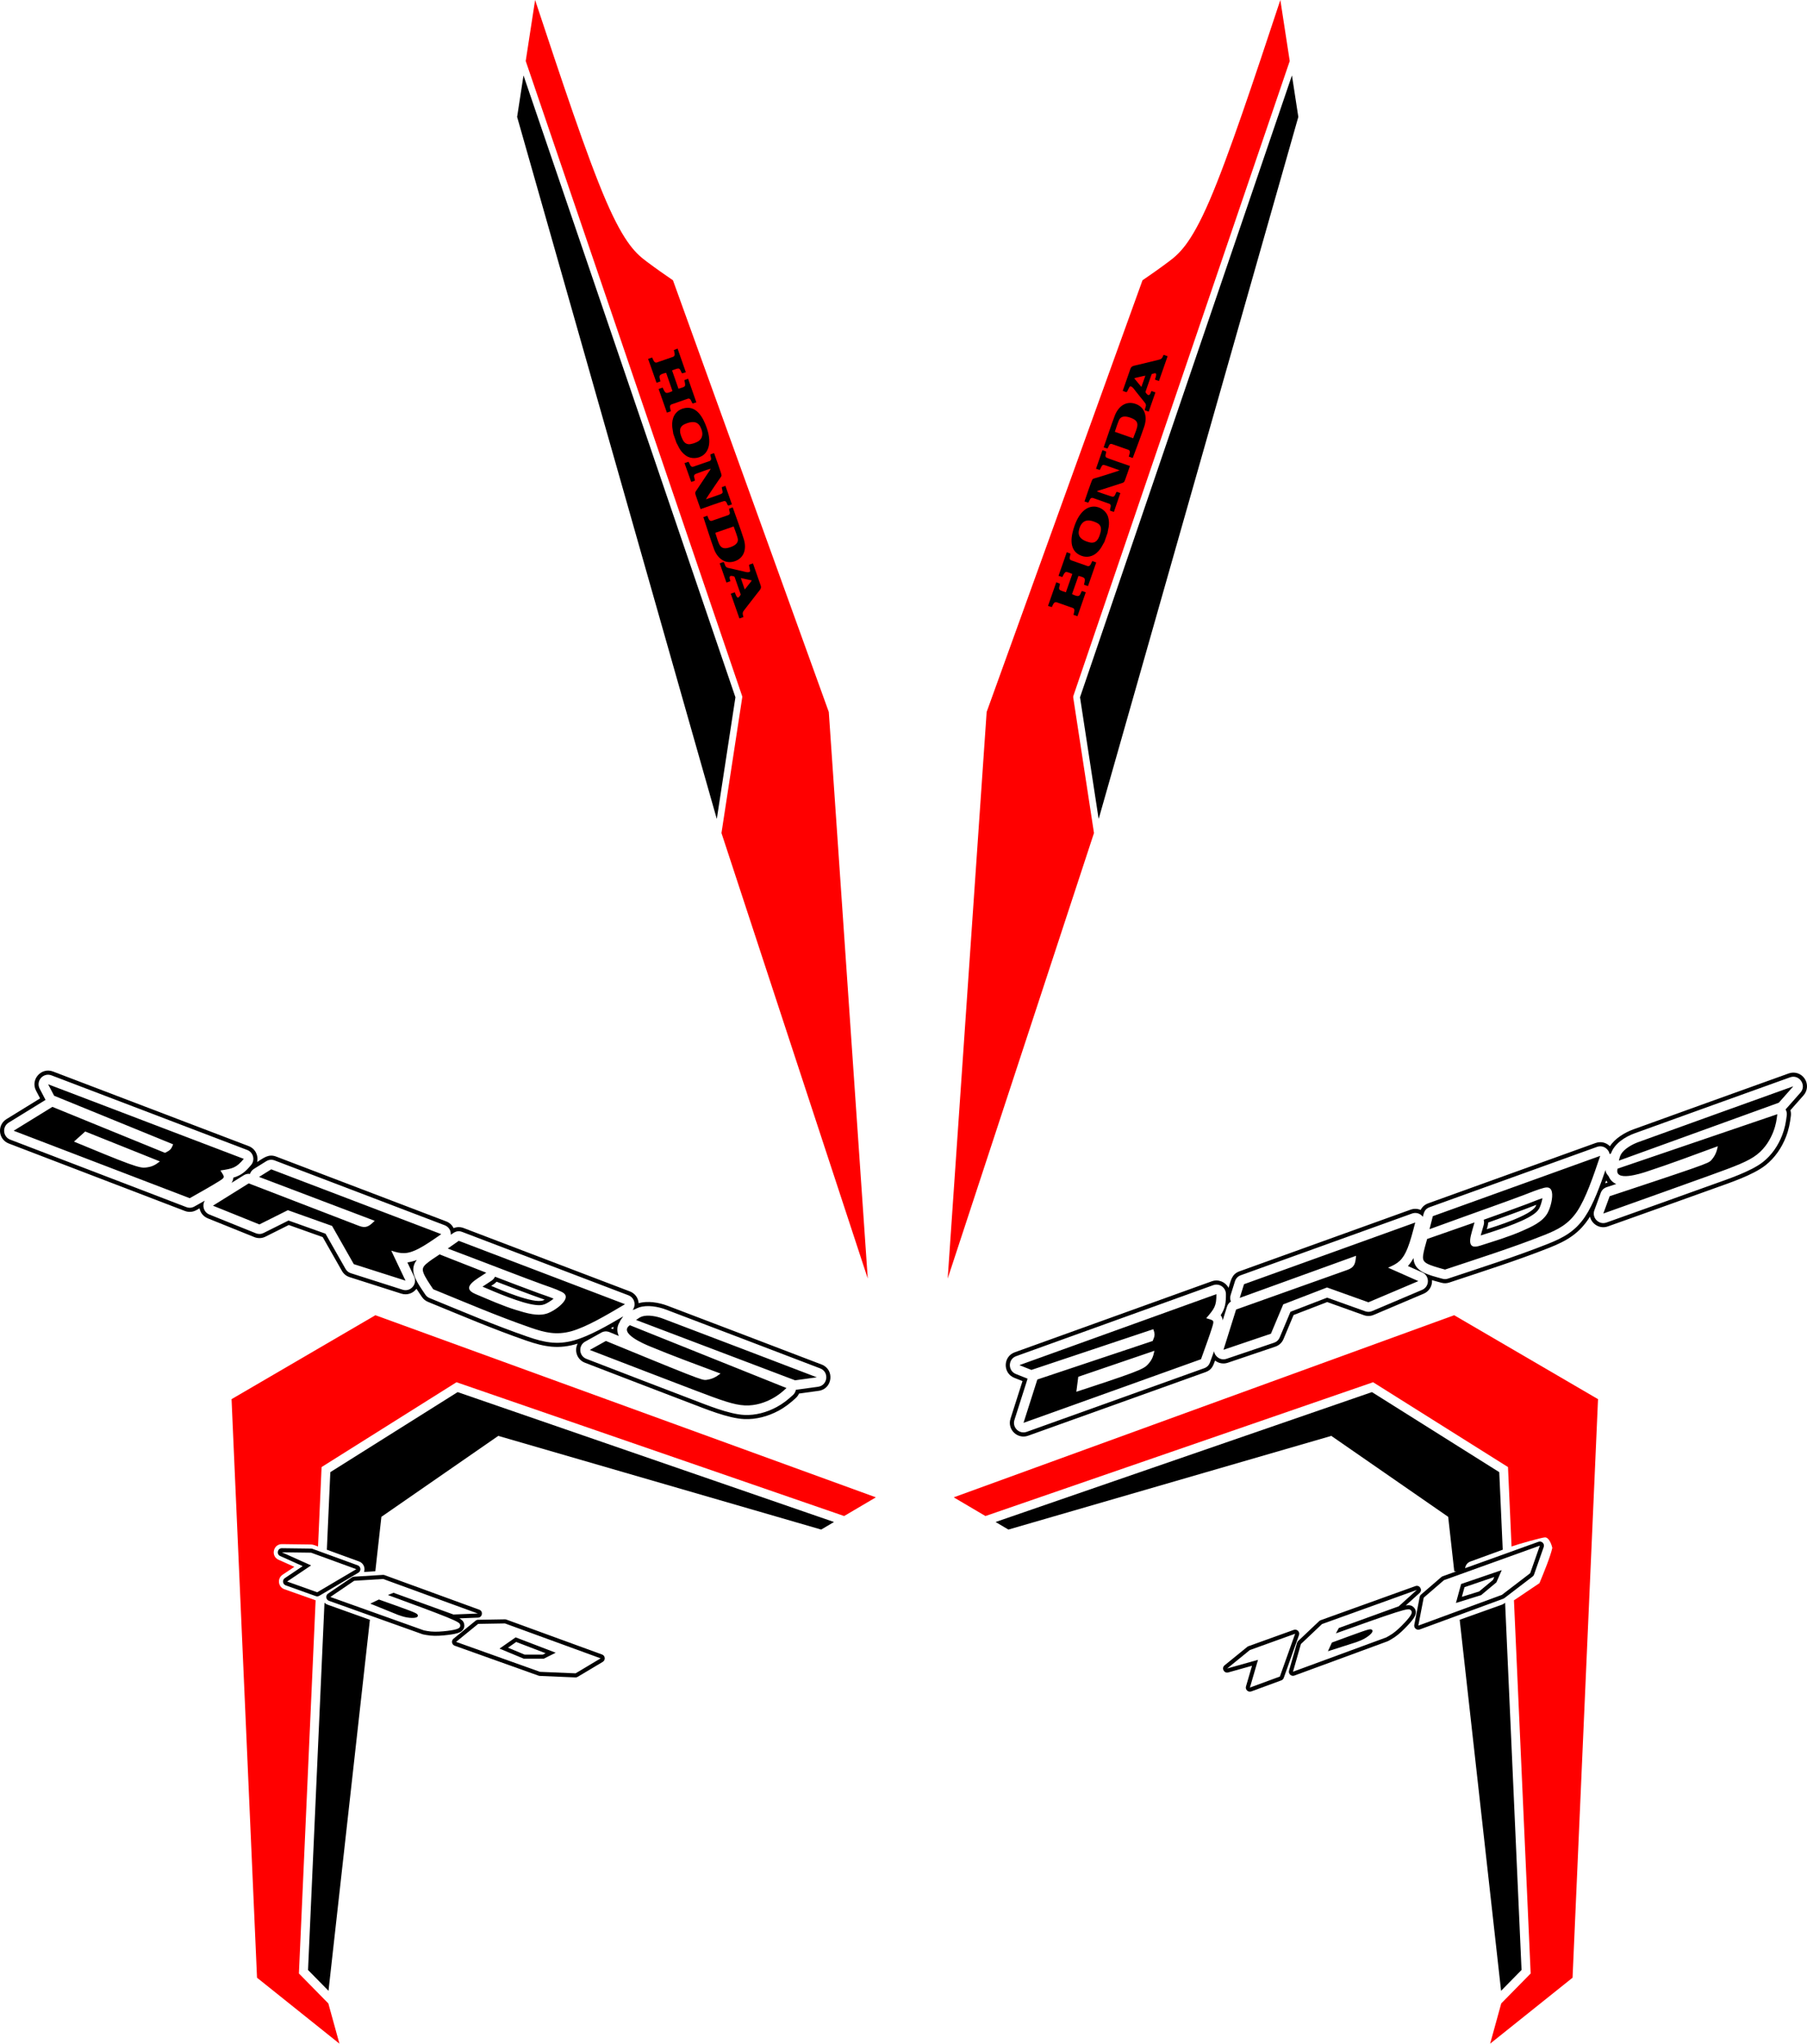 <?xml version="1.0" encoding="UTF-8"?>
  <!DOCTYPE svg PUBLIC "-//W3C//DTD SVG 1.1//EN" "http://www.w3.org/Graphics/SVG/1.1/DTD/svg11.dtd">
  <!-- Creator: CorelDRAW 2020 (64 Bit) -->
  <svg xmlns="http://www.w3.org/2000/svg" xml:space="preserve" width="537mm" height="607.144mm" version="1.1" style="shape-rendering:geometricPrecision; text-rendering:geometricPrecision; image-rendering:optimizeQuality; fill-rule:evenodd; clip-rule:evenodd"
  viewBox="0 0 71871.27 81259.19"
   xmlns:xlink="http://www.w3.org/1999/xlink"
   xmlns:xodm="http://www.corel.com/coreldraw/odm/2003">
   <defs>
    <style type="text/css">
     <![CDATA[
      .fil0 {fill:#000000}
      .fil1 {fill:#ff0000}
     ]]>
    </style>
   </defs>
   <g id="Camada_x0020_1">
    <path class="fil0" d="M25401.49 51817.96c357.4,-105.72 806.44,-28.69 1145.96,99.71 2046.55,774.03 4088.9,1559.08 6133.48,2338.28 523.4,199.46 435.71,969.19 -119.22,1045.73l-782.2 107.89c-30.46,68.54 -75.36,130 -131.96,181.73 -216.94,198.24 -423.49,362.39 -683.86,501.91 -416.83,223.39 -889.02,351.93 -1363.85,330.46 -643.55,-29.08 -1542.23,-403.05 -2147.73,-633.38 -1397.78,-531.7 -2792.95,-1070.25 -4188.66,-1607.4 -313.61,-120.7 -432.11,-480.72 -287.73,-758.31 -748.22,232.69 -1318.04,130.88 -2040.33,-119.18 -1324.52,-458.56 -2613.42,-1010.37 -3910.22,-1540.25 -102.63,-41.93 -183.16,-107.46 -245.08,-199.42 -69.42,-103.07 -144.67,-211.14 -215.59,-322.48 -139.83,187.17 -378.29,265.01 -601.39,193.88l-2056.09 -655.58c-133.64,-42.61 -237.87,-127.11 -307.2,-249.02l-764.34 -1344.19 -1349.8 -480.43 -925.32 462.64c-142.27,71.15 -298.55,77.43 -446.1,17.95l-1847.49 -744.96c-174.58,-70.4 -295.14,-217.5 -329.92,-398.38l-123.39 69.5c-144.34,81.57 -306.76,93.67 -461.58,34.37l-7002.64 -2681.87c-420.56,-161.06 -474.06,-733.58 -90.66,-969.78l1336.58 -823.48 -162.11 -309.47c-230.72,-440.46 210.02,-936.73 674.65,-759.67l7782.71 2965.93c262.08,99.87 397.73,375.9 336.12,633.87 258.55,-161.17 451.99,-333.53 755.5,-217.86l6762.95 2577.3c133.81,50.99 237.2,146.87 295.89,269.39 126.36,-52.87 266.27,-55.15 399.59,-4.35l6612.63 2520.03c200.7,76.49 333.04,254.69 348.39,468.92zm7085.99 2945.6c-2043.93,-778.94 -4086.41,-1564.04 -6132.19,-2337.78 -225.46,-85.27 -584.71,-159.33 -817.67,-81.2 -88.63,31.34 -163.86,83.31 -238.33,139.39l6324.04 2398.77 864.15 -119.18zm-29098.22 -9773.88l2970.45 1189.6c-183.43,141.88 -306.82,215.17 -559.26,243.22 -111.74,12.42 -225.99,12.42 -702.76,-161.41 -476.77,-173.82 -1316.09,-521.47 -2155.41,-869.12 148.99,-134.09 297.98,-268.2 446.98,-402.29zm17145.93 7099.94c-539.93,-165.56 -1098.29,-415.86 -1621.33,-636.08 -631.77,-266 61.93,-595.25 427.89,-848.05l-1857.84 -728.84c-203.62,134.09 -407.24,268.19 -531.41,377.45 -124.16,109.25 -168.85,193.69 -109.25,357.59 59.6,163.89 223.48,407.24 387.38,650.59 1287.77,526.19 2567.27,1074.21 3882.46,1529.79 567.92,196.37 1011.02,300.8 1608,141.15 608.48,-171.61 1373.52,-624.07 2138.54,-1076.54l-6612.63 -2520.02 -437.32 306.45 1299.84 493.05c815.77,309.5 1631.78,629.11 2450.86,928.54 249.68,90.65 536.72,180.48 772.46,298.02 146.3,72.93 220.24,168.15 133.77,329.35 -106.39,198.35 -442.47,434.01 -670.62,521.07 -388.89,148.43 -865.76,-3.47 -1260.81,-123.51zm10745.87 3100.69c-154.1,140.84 -308.19,281.68 -573.97,424.11 -265.78,142.43 -643.23,286.45 -1082.75,266.59 -439.53,-19.87 -941.14,-203.62 -1979.11,-598.44 -1037.98,-394.84 -2612.34,-1000.74 -4186.69,-1606.65 213.55,-119.18 427.12,-238.38 640.67,-357.58 1256.5,516.51 2513,1033 3176.01,1293.75 663.02,260.73 732.55,265.7 825.68,252.67 234.54,-32.84 373.29,-110.58 557.48,-250.2 -941.81,-353.13 -1897.56,-701.35 -2825.58,-1087.95 -183.89,-76.57 -1250.2,-519.35 -780.04,-834.05 2076.1,832.58 4152.22,1665.16 6228.3,2497.75zm-29197.46 -11179.32l-1540.09 948.87c2334.22,893.96 4668.43,1787.91 7002.64,2681.87 456.91,-258.25 913.82,-516.51 1142.27,-660.55 281.1,-177.22 254.92,-161.32 79.47,-442 499.87,-74.9 625.99,-104.53 929.07,-460.9l-7782.71 -2965.93 238.71 455.72 4732.79 1931.46c-78.47,204.33 -119.46,237.64 -322.95,339.4l-4479.2 -1827.95zm8704.98 2483.3l-484.32 301.93 4599.69 1744.93c-219.52,217.06 -343.43,309.93 -627.53,200.48l-4383.68 -1688.88 -1422.84 886.97c615.83,248.31 1231.66,496.63 1847.5,744.96 377.44,-188.73 754.89,-377.45 1132.34,-566.18 586.04,208.59 1172.06,417.17 1758.11,625.77 288.05,506.56 576.09,1013.14 864.14,1519.71 685.37,218.53 1370.73,437.05 2056.11,655.58 -188.73,-397.31 -377.45,-794.64 -566.16,-1191.95 401.73,133.92 641.7,155.39 1101.38,-84.49 257.1,-134.17 572.65,-352.85 888.19,-571.53 -2254.31,-859.1 -4508.63,-1718.19 -6762.95,-2577.3zm13611.74 6260.16c-34.29,19.46 -68.63,38.81 -103.03,58.06 31.37,12.31 62.65,25.68 93.83,38.51 0.91,-32.4 3.91,-64.56 9.19,-96.56zm-4863.39 -1626c340.54,145.23 1680.51,724.12 2065.35,577.18 19.49,-7.44 40.71,-17.18 62.82,-28.57 -644.73,-226.05 -1275.55,-469.32 -1913.53,-713.96 -60.4,68.23 -138.86,115.81 -214.65,165.36zm-1606.44 -2033.13c137.69,-96.48 252.99,-188.77 451.58,-113.08l6612.63 2520.02c249.01,94.89 313.72,395.79 167.65,584.77 30.29,-12.35 61.66,-22 93.57,-29.77 49.92,-28 102.25,-52.22 159.46,-71.71 324.2,-110.38 759.16,-33.62 1074.08,85.48 2046.42,773.99 4088.63,1558.99 6133.09,2338.13 365.41,139.25 304.12,676.69 -83.25,730.12l-864.15 119.2c-6.81,0.94 -13.56,1.71 -20.22,2.32 -14.28,79.18 -54.42,151.4 -117.99,209.5 -210.67,192.51 -396.35,342.13 -650.7,478.42 -391.69,209.91 -832.55,331.36 -1279.01,311.19 -616.26,-27.85 -1515.89,-401.85 -2096.83,-622.84 -1397.54,-531.61 -2792.62,-1070.12 -4188.07,-1607.17 -299.08,-115.1 -328.45,-528.96 -48.61,-685.13l640.66 -357.58c104.41,-58.27 218.45,-65.07 329.04,-19.62l369.51 152.13c-85.68,-177.64 -77.76,-379.19 30.23,-545.63 15.98,-45.52 39.27,-87.74 65.21,-119.18l81.04 -116.02c-572.67,337.96 -1336.03,786.46 -1967.8,960.08 -672.86,184.9 -1191.16,73.61 -1832.6,-148.45 -1321.79,-457.62 -2607.71,-1008.31 -3901.83,-1537.09 -72.66,-29.7 -127.28,-74.13 -171.13,-139.23 -145.44,-215.95 -340.89,-489.89 -429.23,-732.85 -91.63,-251.96 -53.39,-460.47 91.79,-643.62 -121.16,46.27 -246.12,80.74 -374.73,97.41l266.83 561.75c142.51,300.03 -141.36,624.99 -457.81,524.08l-2056.09 -655.58c-94.41,-30.1 -165.5,-87.73 -214.49,-173.87l-794.45 -1397.17 -1473.04 -524.3 -987.79 493.89c-100.74,50.38 -206.99,54.66 -311.46,12.53l-1847.5 -744.96c-229.76,-92.64 -299.24,-363.65 -182.06,-551.63 -138.4,77.87 -276.76,154.93 -413.24,232.08 -101.9,57.59 -212.96,65.86 -322.27,24.01l-7002.64 -2681.88c-292.58,-112.04 -330.03,-512.75 -63.31,-677.09l1466.77 -903.69 -233.07 -444.92c-162.05,-309.39 144.67,-654.76 471.04,-530.39l7782.7 2965.93c245.75,93.66 324.25,399.75 153.86,600.12 -216.35,254.4 -380.15,406.59 -704.59,500.89 -5.41,79.59 -32.13,147.58 -72.42,207.25l483.25 -301.26c78.46,-48.9 164.47,-67.39 251.09,-54.78 26.74,-82.11 81.91,-152.79 160.42,-201.72l484.32 -301.93c103.99,-64.84 221.18,-76.19 335.71,-32.56l6762.95 2577.3c159.23,60.68 252.71,209.76 243.89,378.13zm4089.03 2540.84c-191.7,-81.05 -396.32,-144.81 -589.17,-215.2 -583.12,-212.83 -1162.55,-435.51 -1742.12,-657.76 -27.6,60.6 -71.94,113.59 -130.92,154.34 -120.27,83.06 -245.21,159.62 -366.36,241.46 523.7,222.79 1530.05,659.61 2098.95,726.39 129.53,15.2 247.73,20.4 370.85,-26.59 85.3,-32.56 245.95,-127.9 358.77,-222.64z"/>
    <path class="fil0" d="M33171.14 60517.08l-509.94 300.37c-4281.05,-1241.61 -8562.1,-2483.21 -12843.14,-3724.82 -1549.51,1072.74 -3099.04,2145.5 -4648.55,3218.24l-241.63 2164.58 -448.75 28.04c57.8,-162.83 -19.33,-352.16 -195.39,-416.38l-1283.54 -468.26 138.08 -3084.02 5063.68 -3182.89 14969.18 5165.14zm-21131.43 1754.3c-298.3,-133.85 -596.58,-267.7 -894.87,-401.54 -160.3,-71.92 -107.03,-313.18 68.65,-310.92 387.38,4.97 774.76,9.92 1162.15,14.88 19.21,0.25 35.59,3.25 53.63,9.84l1798.76 656.21c128.61,46.92 144.81,223.22 26.9,292.78l-1556.03 918.13c-43,25.39 -90.26,29.89 -137.29,13.1l-1196.27 -427.12c-125.81,-44.92 -146.89,-213.59 -36.02,-288.09 236.8,-159.09 473.6,-318.19 710.4,-477.28zm6230.75 2076.7c89.42,52.29 163.34,107.42 188.67,213.79 33.86,142.24 -25.34,261.92 -153.91,330.23 -129.48,68.79 -345.66,96.71 -490.88,114.69 -223.01,27.6 -467.95,47 -691.92,25.8 -52.68,-4.98 -271.85,-37.41 -315.6,-53.04l-3722.15 -1328.93c-125.45,-44.78 -146.87,-212.79 -36.7,-287.62l947.63 -643.68c25.2,-17.1 50.82,-25.87 81.21,-27.77l1152.25 -72.02c23.46,-1.47 43.79,1.47 65.88,9.53l3766.65 1374.13c166.62,60.79 128,308.12 -49.23,315.22l-741.91 29.67zm-232.69 809l878.1 -715.86c29.48,-24.04 61.98,-35.91 100,-36.55l1065.74 -17.85c20.89,-0.36 38.81,2.65 58.45,9.82l3806.32 1388.59c128.27,46.79 144.84,222.37 27.62,292.36 -332.75,198.66 -665.5,397.31 -998.25,595.97 -28.41,16.96 -57.14,24.24 -90.19,22.85 -471.81,-19.87 -943.61,-39.74 -1415.42,-59.6 -17.14,-0.72 -31.68,-3.56 -47.82,-9.33l-3336.5 -1191.24c-119.6,-42.71 -146.5,-198.9 -48.06,-279.15zm2493.09 129.21c-108.89,75.98 -217.8,151.96 -326.7,227.93 221.53,92.03 443.06,184.04 664.59,276.07 239.61,0 479.22,0 718.85,0 37.39,-18.7 74.79,-37.39 112.18,-56.09 -389.63,-149.31 -779.27,-298.61 -1168.92,-447.9zm-9110.87 -2402.67l1196.29 427.12 1556.02 -918.14 -1798.75 -656.21c-387.38,-4.98 -774.76,-9.93 -1162.15,-14.9 387.38,173.83 774.76,347.65 1162.15,521.47 -317.85,213.55 -635.71,427.11 -953.56,640.66zm1719.35 613.88l3722.15 1328.93c84.16,15.78 175.29,34.74 276.24,44.3 207.1,19.59 455.47,-0.4 656.62,-25.31 201.17,-24.89 355.13,-54.69 434.59,-96.91 79.46,-42.21 84.43,-96.83 72.02,-148.99 -12.42,-52.14 -42.21,-101.81 -523.96,-297.98 -481.74,-196.18 -1415.43,-538.86 -2349.12,-881.55 74.51,-29.79 149,-59.58 223.5,-89.39 794.63,288.06 1589.25,576.11 2383.88,864.17l970.61 -38.83 -3766.65 -1374.13 -1152.25 72.02 -947.62 643.67zm5001.17 1785.6l3336.48 1191.24c471.81,19.86 943.61,39.74 1415.42,59.6 332.76,-198.66 665.5,-397.31 998.26,-595.97l-3806.32 -1388.6 -1065.74 17.87 -878.1 715.86zm-1530.62 -1080.89c24.84,42.23 9.94,91.88 -69.53,114.23 -79.46,22.35 -223.48,17.39 -352.61,-4.97 -129.13,-22.35 -243.36,-62.07 -357.59,-101.81 -367.51,-149 -735.03,-297.99 -1102.53,-446.98 114.22,-54.63 228.46,-109.27 342.68,-163.9 461.88,163.9 923.75,327.78 1186.97,427.12 263.22,99.32 327.78,134.09 352.61,176.31zm3898.64 901.4c-213.55,148.99 -427.11,297.99 -640.67,446.98 322.82,134.09 645.64,268.19 968.45,402.28 263.22,0 526.44,0 789.66,0 158.92,-79.46 317.85,-158.92 476.77,-238.38 -531.41,-203.64 -1062.81,-407.24 -1594.22,-610.88zm-5795.99 -699.14l-1646.84 14752.72 -813.71 -828.25 653.88 -14603.47c33.67,34.16 75.61,60.94 124.12,78.27l1682.55 600.72z"/>
    <path class="fil1" d="M34836.5 59536.11l-1262.14 743.47 -15418.09 -5320.04 -5365.79 3372.78 -141.21 3158.49c-85.27,-31.1 -188.86,-78.55 -271.54,-79.59 -387.38,-4.98 -774.76,-9.93 -1162.15,-14.9 -351.37,-4.5 -457.89,477.99 -137.3,621.84 209.2,93.87 418.41,187.75 627.59,281.61 -155.73,104.65 -311.48,209.28 -467.23,313.92 -221.76,148.99 -179.58,486.36 72.01,576.17l1242.92 440.27c-221.34,4946.01 -443.03,9892.01 -664.68,14837.99l1170.64 1191.55 441.24 1599.5c-1092.62,-874.09 -2185.22,-1748.17 -3277.82,-2622.27 -337.73,-7668.14 -675.43,-15336.27 -1013.16,-23004.41 1907.1,-1112.48 3814.21,-2224.94 5721.31,-3337.42 6635.13,2413.67 13270.28,4827.35 19905.41,7241.02z"/>
    <path class="fil0" d="M64032.8 45576.13c202.19,-313.09 592.96,-547.31 934.17,-671.19 2056.69,-746.66 4117.39,-1482.21 6175.96,-2223.68 235.53,-84.83 492.94,-1.12 633.55,206.02 140.64,207.22 123.39,477.23 -42.48,664.86l-522.97 591.61c21.57,71.83 27.57,147.7 18.35,223.83 -35.36,291.73 -85.05,550.85 -191.6,826.36 -170.58,441.08 -444.96,846.3 -819.09,1139.46 -507.09,397.37 -1432.39,699.36 -2041.77,919.28 -1406.71,507.65 -2815.87,1008.41 -4224.54,1510.58 -316.53,112.85 -641.06,-83.02 -712.42,-387.66 -416.28,664.63 -913.63,957.92 -1625.23,1239.29 -1303.44,515.4 -2640.66,936.84 -3969.59,1380.06 -105.14,35.08 -208.95,37.86 -315.83,8.47 -119.83,-32.94 -247.33,-65.86 -373.69,-104.1 16.03,234.19 -112.96,447.01 -329.79,538.98l-1986.74 842.73c-129.13,54.77 -263.26,58.61 -395.29,11.31l-1455.73 -521.41 -1336.9 515.28 -400.31 953.93c-61.55,146.67 -176,253.3 -326.66,304.32l-1886.79 639c-178.29,60.36 -365.59,27.37 -509.86,-87.16 -73.65,203.02 -127.9,371.11 -375.99,460.02l-7059.1 2529.49c-423.95,151.92 -837.63,-247.45 -700.76,-676.47l477.09 -1495.64 -324.64 -129.07c-464.19,-184.56 -453.36,-846.58 16.64,-1015.87l7835.89 -2822.41c263.89,-95.05 546.58,25.87 668.04,261.71 91.05,-290.72 125.45,-547.53 431.04,-657.6l6809.16 -2452.6c134.74,-48.53 275.64,-43.19 399.99,11.5 61.38,-122.45 166.03,-215.36 300.25,-263.7l6657.82 -2398.09c202.43,-72.93 418.2,-23.78 569.84,128.59zm7294.2 -2383.78c-2057.91,741.22 -4118.73,1476.84 -6174.66,2223.22 -226.57,82.26 -547.33,260.21 -673.1,471.29 -46.79,81.53 -69.98,169.97 -89.93,261.05l6359.92 -2301.98 577.77 -653.57zm-28439.94 11550.12l3028.27 -1033.57c-46.64,227.15 -92.48,363.16 -265.67,548.94 -76.66,82.24 -163.3,156.7 -638.21,335.57 -474.9,178.87 -1338.06,462.17 -2201.24,745.48 25.62,-198.8 51.23,-397.62 76.85,-596.42zm17631.81 -5788.9c-517.42,226.29 -1104.05,400.32 -1644.27,574.15 -247.67,79.7 -425.37,61.78 -398.6,-247.45 15,-173.48 120.51,-484.16 170.46,-674.63l-1884.11 657.95c-67.04,234.4 -134.11,468.81 -157.07,632.6 -22.97,163.78 -1.83,256.96 150.17,342.43 152.01,85.46 434.92,163.24 717.82,241 1319.66,-440.14 2647.28,-858.35 3941.71,-1369.9 558.74,-221.17 962.87,-430.73 1311.62,-940.88 349.69,-526.71 635.08,-1368.47 920.45,-2210.22l-6657.82 2398.09 -131.98 517.43 1307.21 -473.13c820.44,-296.91 1647.66,-586.28 2464.06,-892.96 248.44,-93.95 524.7,-212.9 780.1,-277.38 158.49,-40.03 276.63,-15.98 316.1,162.63 48.57,219.78 -52.76,617.54 -169.06,832.27 -198.2,365.99 -658.97,561.6 -1036.78,728zm10171.21 -4651.33c-25.11,207.25 -50.2,414.51 -158.96,695.75 -108.76,281.23 -301.18,636.45 -647.5,907.83 -346.32,271.37 -846.53,458.91 -1891.12,835.89 -1044.6,376.97 -2633.56,943.43 -4222.55,1509.87 84.29,-229.59 168.6,-459.16 252.9,-688.75 1289.63,-427.11 2579.25,-854.21 3252.06,-1088.53 672.81,-234.34 728.78,-275.88 790.92,-346.44 156.48,-177.76 211.08,-327.15 259.78,-553.07 -944.47,345.92 -1896.32,704.67 -2852.15,1016.25 -189.38,61.77 -1286.7,420.85 -1135.19,-124.26 2117.27,-721.51 4234.54,-1443.02 6351.81,-2164.53zm-29431.14 10548.81l-549.74 1723.37c2353.04,-843.17 4706.06,-1686.34 7059.1,-2529.51 178.26,-493.65 356.49,-987.3 435.91,-1245.42 97.7,-317.56 88.23,-288.5 -227.78,-387.03 330.33,-382.6 406.67,-487.25 404.3,-955.06l-7835.89 2822.42 478.06 190.08 4848.43 -1619.4c73.65,206.12 64.27,258.11 -23.76,467.91l-4588.64 1532.64zm8220.89 -3789.53l-170.59 544.64 4625.92 -1674.14c-25.04,307.69 -58.49,458.89 -345.3,561.01l-4425.57 1575.88 -501.14 1600.01c628.93,-212.99 1257.85,-425.99 1886.77,-638.98 163.3,-389.14 326.59,-778.26 489.89,-1167.38 580.43,-223.71 1160.86,-447.42 1741.3,-671.13 548.6,196.49 1097.22,393 1645.84,589.49 662.25,-280.9 1324.48,-561.81 1986.74,-842.73 -402.08,-178.35 -804.15,-356.72 -1206.22,-535.09 391.97,-160.23 588.02,-300.41 780.3,-781.87 107.57,-269.32 204.38,-640.82 301.22,-1012.33 -2269.72,817.54 -4539.44,1635.08 -6809.16,2452.61zm14403.91 -4122.61c-13.32,37.1 -26.75,74.16 -40.31,111.18 31.84,-11.1 64.24,-21.35 96.27,-31.95 -20.42,-25.2 -39.09,-51.51 -55.96,-79.23zm-4748.42 1936.19c353.01,-111.8 1746.47,-545.93 1942.66,-908.23 9.93,-18.34 19.67,-39.56 29.03,-62.61 -636.32,248.71 -1273.34,475.33 -1916.65,705.53 -1.37,91.09 -29.85,178.35 -55.05,265.31zm-2543.44 -495.16c41.57,-162.91 68.89,-308.07 268.81,-380.06l6657.83 -2398.1c231.73,-83.47 462.61,69.86 502.68,286.88 17.06,-10.27 34.76,-18.23 52.8,-24.05 141.29,-401.54 565.75,-666.45 948.91,-805.55 2056.56,-746.6 4117.11,-1482.13 6175.56,-2223.54 366.52,-132 670.69,316.17 412.68,608.03l-577.77 653.57c-4.55,5.15 -9.15,10.13 -13.83,14.92 40.77,69.38 57.39,150.31 47.03,235.81 -34.32,283.32 -77.65,517.79 -181.74,786.93 -160.28,414.47 -415.51,793.9 -767.31,1069.56 -485.59,380.52 -1411.62,683.1 -1996.31,894.11 -1406.43,507.57 -2815.52,1008.28 -4223.93,1510.37 -303.28,108.11 -594.38,-185.71 -483.38,-487.97l252.9 -688.73c41.2,-112.24 123.28,-191.72 236.77,-229.31l379.43 -125.43c-135.79,-59.26 -244.01,-165.22 -298.83,-303.29 -23.1,-39.66 -121.63,-118.07 -126.34,-257.16 -203.18,591.82 -472.92,1353.45 -816.71,1863.81 -389.84,578.74 -855.48,832.1 -1486.72,1081.7 -1300.78,514.33 -2635,934.67 -3961.17,1376.98 -74.45,24.84 -144.85,26.73 -220.53,5.93 -251.04,-69.02 -577.81,-149.42 -803.16,-276.11 -233.7,-131.42 -340.58,-314.48 -349.83,-548 -61.75,114.07 -134.05,221.65 -220.75,318.09l568.48 252.19c303.64,134.69 300.11,566.14 -5.69,695.85l-1986.72 842.71c-91.24,38.69 -182.72,41.32 -276,7.91l-1513.11 -541.97 -1458.95 562.31 -427.35 1018.35c-43.58,103.87 -121.39,176.36 -228.07,212.48l-1886.77 639c-234.62,79.46 -463.95,-80.8 -497.58,-299.77 -54.23,149.27 -108.94,297.9 -162.2,445.35 -39.75,110.1 -118.59,188.74 -228.78,228.22l-7059.1 2529.51c-296.32,106.19 -584.93,-172.44 -489.27,-472.3l523.56 -1641.31 -466.72 -185.58c-324.46,-129.02 -316.9,-590.94 11.62,-709.26l7835.89 -2822.42c247.43,-89.12 506.46,91.89 507.8,354.9 1.7,333.97 -23.33,556.13 -208,839.1 47.78,63.91 71.82,132.87 80.14,204.4l170.22 -543.44c27.64,-88.23 80.82,-158.29 154.74,-205.19 -33.23,-79.71 -37.46,-169.27 -9.8,-257.55l170.59 -544.64c36.62,-116.95 118.1,-201.94 233.4,-243.48l6809.16 -2452.6c160.32,-57.74 328.37,-5.57 431.41,127.86zm4757.3 -737.66c-198.21,63.45 -394.97,148.45 -587.11,220.74 -580.99,218.6 -1165.6,427.31 -1750.03,636.45 18.56,63.95 19.47,133.04 1.3,202.38 -37.09,141.39 -81.96,280.87 -120.53,421.9 542.46,-172.32 1590.32,-496.81 2065.41,-816.94 108.15,-72.87 201.19,-145.99 263.94,-261.85 43.47,-80.29 103.2,-257.29 127.03,-402.68z"/>
    <path class="fil1" d="M21283.25 0c1033,3118.92 2066.02,6237.82 2820.92,7985.99 754.89,1748.18 1231.66,2125.62 1628.97,2423.61 397.31,297.98 715.17,516.51 1033.02,735.03 2066.02,5721.31 4132.05,11442.61 6198.08,17163.91 516.5,7509.2 1033.02,15018.42 1549.51,22527.62l-5818.21 -17713.8 825.41 -5389.47c3.43,-22.34 1.66,-42.19 -5.62,-63.56l-8605.43 -25242.59 373.34 -2426.74z"/>
    <path class="fil1" d="M50924.14 0c-1033.02,3118.92 -2066.04,6237.82 -2820.92,7985.99 -754.89,1748.18 -1231.67,2125.62 -1628.99,2423.61 -397.31,297.98 -715.15,516.51 -1033,735.03 -2066.04,5721.31 -4132.06,11442.61 -6198.08,17163.91 -516.51,7509.2 -1033.02,15018.42 -1549.53,22527.62l5818.22 -17713.8 -825.41 -5389.47c-3.43,-22.34 -1.67,-42.19 5.62,-63.56l8605.42 -25242.59 -373.33 -2426.74z"/>
    <path class="fil1" d="M37932.91 59536.11l1262.15 743.47 15418.09 -5320.04 5365.79 3372.78 141.21 3158.49c261.71,-95.47 1214.17,-361.2 1329.39,-362.68 155.79,-1.99 258.32,266.82 291.91,418.94 -81.52,361.28 -321.69,941.23 -510.63,1400.75 -15.55,5.55 -999.44,679.08 -1014.98,682.31 221.34,4946.01 443.03,9892.01 664.68,14837.99l-1170.64 1191.55 -441.24 1599.5c1092.62,-874.09 2185.22,-1748.17 3277.84,-2622.27 337.71,-7668.14 675.43,-15336.27 1013.14,-23004.41 -1907.1,-1112.48 -3814.21,-2224.94 -5721.31,-3337.42 -6635.13,2413.67 -13270.28,4827.35 -19905.41,7241.02z"/>
    <path class="fil0" d="M49797.26 66232.89c-314.79,88.32 -629.58,176.63 -944.36,264.93 -169.17,47.46 -282.81,-171.92 -146.47,-282.72 300.64,-244.35 601.27,-488.7 901.91,-733.05 14.91,-12.11 29.4,-20.3 47.49,-26.81l1801.58 -648.42c128.81,-46.36 254.19,78.62 208.21,207.58l-606.65 1701.82c-16.77,47.04 -50.18,80.76 -97.05,98l-1192.19 438.39c-125.37,46.11 -249.61,-69.92 -212.2,-198.15 79.91,-273.86 159.83,-547.72 239.73,-821.58zm-10198.99 -5715.81l509.94 300.37c4281.05,-1241.61 8562.1,-2483.21 12843.14,-3724.82 1549.51,1072.74 3099.04,2145.5 4648.55,3218.24l241.63 2164.58 79.53 4.97 -542.34 195.2c-19.67,7.08 -35.36,16.25 -51.18,29.91l-806.9 696.43c-28.79,24.85 -46.13,54.79 -53.37,92.13l-215.68 1112.21c-24.18,124.67 96.54,227.38 215.72,183.55l3325.11 -1222.67c16.1,-5.92 29.07,-13.05 42.69,-23.48 375.02,-287 750.03,-573.99 1125.03,-860.98 26.27,-20.1 43.67,-44.09 54.62,-75.31 128.26,-365.7 256.5,-731.41 384.75,-1097.11 45.17,-128.83 -80.04,-253.03 -208.49,-206.79l-2917.22 1049.96c14.07,-115.4 88.79,-221.46 211.88,-266.37l1283.55 -468.26 -138.09 -3084.02 -5063.67 -3182.89 -14969.19 5165.14zm18458.6 3887.39l1646.84 14752.72 813.71 -828.25 -653.88 -14603.47c-33.67,34.16 -75.59,60.94 -124.11,78.27l-1682.56 600.72zm-2144.87 -568.42c102.16,-17.13 194.24,-22.16 281.84,43.28 117.12,87.53 148.35,217.35 93.37,352.18 -55.36,135.77 -203.47,295.69 -303.47,402.52 -153.55,164.06 -329.2,335.87 -514.76,463.07 -43.64,29.93 -232.72,145.43 -276.32,161.45l-3709.45 1364.01c-125.02,45.97 -249.09,-69.3 -212.43,-197.36l315.31 -1101.3c8.38,-29.28 22.43,-52.42 44.57,-73.37l838.63 -793.43c17.08,-16.15 34.57,-26.93 56.69,-34.88l3772.57 -1357.8c166.88,-60.07 295.68,154.58 164.13,273.57l-550.68 498.07zm2336.72 -727.63c-34.96,128.1 -69.9,256.21 -104.85,384.32 229.05,-71.26 458.1,-142.51 687.15,-213.77 184,-153.51 367.99,-307 551.98,-460.51 16.74,-38.3 33.47,-76.62 50.22,-114.93 -394.84,134.96 -789.67,269.93 -1184.5,404.89zm-8535.11 3991.6l1192.21 -438.39 606.65 -1701.81 -1801.58 648.41c-300.64,244.35 -601.27,488.7 -901.91,733.05 408.81,-114.69 817.62,-229.37 1226.43,-344.06 -107.26,367.6 -214.52,735.2 -321.79,1102.8zm1713.49 -630.06l3709.44 -1364c74.74,-41.8 156.87,-85.62 240.51,-142.95 171.57,-117.62 349.48,-292.09 487.99,-440.07 138.51,-148 237.64,-269.5 271.61,-352.81 33.98,-83.33 2.8,-128.46 -40.14,-160.54 -42.95,-32.09 -97.64,-51.14 -593.23,106.83 -495.59,157.97 -1432.06,492.98 -2368.54,827.96 38.12,-70.6 76.23,-141.2 114.35,-211.81 794.69,-287.86 1589.38,-575.72 2384.09,-863.58l720.43 -651.59 -3772.57 1357.8 -838.64 793.45 -315.3 1101.32zm4984.1 -1832.7l3325.09 -1222.67c375.02,-286.99 750.03,-573.98 1125.03,-860.97 128.26,-365.71 256.5,-731.41 384.75,-1097.11l-3812.29 1372.11 -806.9 696.44 -215.68 1112.2zm-1867.74 150.55c46.12,16.5 66.49,64.18 19.79,132.25 -46.7,68.07 -160.47,156.52 -273.94,222.08 -113.47,65.55 -226.64,108.24 -339.8,150.9 -377.64,121.02 -755.3,242.05 -1132.94,363.08 52.71,-115.13 105.44,-230.26 158.14,-345.38 459.65,-170.03 919.3,-340.07 1185.05,-432.42 265.75,-92.35 337.59,-107.02 383.7,-90.5zm3571.09 -1805.36c-68.54,251.21 -137.06,502.43 -205.6,753.64 333.78,-103.85 667.56,-207.66 1001.34,-311.51 202.12,-168.62 404.23,-337.25 606.35,-505.86 71.14,-162.83 142.26,-325.66 213.39,-488.48 -538.5,184.07 -1076.98,368.14 -1615.48,552.2z"/>
    <path class="fil0" d="M28510.5 32559.01l-16.05 -48.88c-2642.13,-9287.18 -5284.25,-18574.38 -7926.38,-27861.56l253.72 -1649.14 8429.09 24725.34 -740.38 4834.24zm-1779.81 -17830.68c58.65,-22.28 212.94,-87.33 264.64,-74.95 68.94,16.5 85.09,128.32 132.98,192.65l150.34 -44.41 -328.47 -941.08 -147.8 58.33c21.86,107.02 73.69,218.16 -27.33,268.02l-661.32 229.28c-97.65,15.55 -130.13,-104.35 -176.1,-201.77l-159.62 55.48 334.09 949.1 154.52 -54.53c-24.18,-173.23 -140.8,-264.29 228.14,-341.81l251.71 726.03c-270.51,125.1 -280.11,102.04 -391.29,-137.72l-159.74 55.5 329.92 941.02 156.72 -55.29c-19.01,-106.98 -77.57,-221.53 18.87,-271.25l666.02 -230.99c112.67,-17.29 117.6,106.64 178.22,193.08l150.88 -44.8 -328.4 -941.11 -147.97 58.29c58.02,281.06 57.86,247.79 -234.78,342.26l-254.24 -729.33zm3169.85 8349.65c-30.39,54.46 -95.47,130.63 -138.62,184.2 -48.88,60.66 -92.12,123.53 -142.32,174.11l-154.61 -450.93 435.55 92.62zm-491.17 1513.27l159.41 -55.6c-40.35,-146.39 -45.71,-181.3 33.18,-279.6l488.78 -630.04c222.97,-281.27 208.45,-219.86 101.37,-526.81 -80.89,-231.9 -161.78,-463.79 -243.36,-697.71l-144.6 49.44c-37.84,27.92 59.57,237.48 18.88,284.61 -81.94,43.56 -219.07,-9.05 -299.05,-27.1 -93.21,-21.03 -180.56,-41.8 -273.9,-62.18 -97.98,-21.39 -186.61,-42.31 -280.79,-63.41 -142.85,-32.01 -110.97,-113.68 -187.67,-238.53l-155.79 54.55 267.37 765.38 158.21 -55.15c-18.32,-71.05 -60.58,-166.82 -7.28,-201.8 35.48,-23.29 157.13,3.6 173.07,30.03l242.11 694.09c2.72,25.39 -29.54,56.89 -44.93,78.34 -24.24,33.71 -23.05,40.91 -75.47,55.3 -62.37,-54.2 -75.98,-125.96 -115.21,-214.77l-158.18 55.05 343.84 985.93zm-1561.41 -7634.49c135.24,247.92 118.86,472.74 -90.26,598.93 -89.6,54.07 -272.82,115.53 -370.01,107.07 -101.25,-8.79 -180.35,-67.37 -236.97,-185.06 -122.94,-255.55 -178.77,-494.68 85.36,-613.93 255.24,-115.23 489.39,-131.55 611.88,92.99zm-1071.52 281.64l131.94 378.24c52.92,61.38 114.85,321.13 379.46,504.42 369.09,255.66 1212.63,19.58 821.86,-1107.66 -131.74,-379.98 -380.64,-874.81 -862.31,-789.78 -273.55,48.29 -414.11,227.22 -470.47,387.92 -98.79,281.65 5.34,569.17 -0.48,626.86zm2404.18 3694.34c39.24,108.72 162.71,425.06 168.15,519.75 8.71,151.16 -126.57,242.94 -290.04,300.98 -443.25,157.33 -454.84,-106.5 -608.78,-567.89l730.66 -252.83zm-873.13 -222.57c-104.73,22.62 -132.94,-105.06 -173.27,-204.3l-159.03 55.41c136.58,416.63 272.17,847.69 419.26,1259.65 134.76,377.48 443.21,621.28 820.42,498.08 387.85,-126.66 487.91,-501.13 368.3,-881.82 -131.24,-417.75 -294.86,-847.5 -440.23,-1264.24l-145.07 54.67c-0.79,106.86 88.16,204.44 -34.25,254.88l-656.13 227.67zm398.56 -1337.58c38.64,247.12 100.67,227.51 -161.65,319.02 -155.72,54.31 -312.29,111.39 -468.74,162.95 15.55,-44.81 484.09,-728.6 502.67,-756.08 39.82,-58.9 117.71,-153.27 120.96,-192.39 4.89,-59.04 -267.28,-801.44 -298.69,-891.48l-145.24 55.02c-0.72,105.09 82.5,211.49 -32.38,263.11l-661.95 228.37c-106.39,15.53 -116.95,-118.27 -177.74,-200.12l-157.22 53.94 265.27 746.16c161.82,-56.45 165.62,-14.72 124.72,-162.81 -30.64,-110.89 3.85,-139.47 112.36,-176.6 166.03,-56.8 374.69,-144.29 539.01,-185.34 -20.44,50.66 -77.08,125.03 -110.31,175.34l-455.89 683.99c-50.86,73.91 -66.21,92.91 -25.11,209.42 62.94,178.45 122.17,361.85 188.69,538.47 81.98,-28.59 893.33,-319.37 939.22,-321.77 116.32,-6.14 99.24,162.43 171.03,181.7l136.15 -48.7 -259.45 -737.96 -145.72 55.77z"/>
    <path class="fil0" d="M43696.86 32559.01l16.06 -48.88c2642.13,-9287.18 5284.25,-18574.38 7926.38,-27861.56l-253.72 -1649.14 -8429.1 24725.34 740.38 4834.24zm-1301.24 -9009.16c-59.77,-19.07 -221.01,-64.23 -253.77,-106.11 -43.68,-55.82 13.3,-153.39 15.87,-233.55l-145.29 -58.85 -328.87 940.95 151.97 46.37c49.52,-97.35 78.16,-216.6 188.26,-192.73l660.26 232.3c86.1,48.62 36.86,162.68 12.18,267.54l159.46 55.97 329.46 -950.72 -154.86 -53.54c-88.92,150.62 -54.35,294.48 -391.34,125.45l255.04 -724.88c289.59,70.53 282.73,94.56 220.47,351.39l159.56 56.01 327.68 -941.79 -157.07 -54.3c-51.73,95.55 -77.21,221.64 -183.64,200.5l-665 -233.9c-98.95,-56.6 -25.64,-156.66 -19.26,-262.04l-145.95 -58.88 -328.95 940.92 152.08 46.51c129.58,-256.06 109,-229.92 396.82,-121.67l-255.1 729.02zm2717.82 -8507.52c57.68,-23.7 156.03,-42.8 223.15,-57.84 76.01,-17.05 149,-39.32 219.78,-47.65l-159.75 449.12 -283.18 -343.63zm1326.51 -878.43l-159.37 -55.73c-59.56,139.69 -77.1,170.32 -200.03,198.13l-774.75 188.75c-349.6,81.28 -300.01,42.27 -407.32,349.14 -81.08,231.83 -162.15,463.66 -243.95,697.51l143.94 51.34c47,1.7 101.24,-222.95 162.41,-234.48 91.24,16.92 165.8,143.46 217.15,207.38 59.84,74.49 115.27,145.13 175.62,219.19 63.36,77.75 119.69,149.28 180.25,224.45 91.85,113.99 16.06,158.05 -1.65,303.51l155.88 54.3 267.29 -765.41 -158.16 -55.34c-29.89,67.01 -56.45,168.25 -119.93,162.45 -42.27,-3.87 -120.72,-100.65 -116.73,-131.26l242.66 -693.89c13.68,-21.57 58.53,-26.15 83.93,-33.33 39.95,-11.31 43.51,-17.68 93.49,3.71 15.07,81.25 -18.96,145.87 -43.55,239.8l158.05 55.41 344.77 -985.64zm-3531.26 6946.49c48.52,-278.21 201.31,-443.94 443.51,-412.49 103.79,13.48 285.41,79.45 356.21,146.57 73.74,69.93 99.19,165.01 70.22,292.37 -62.88,276.52 -168.09,498.4 -449.03,427.28 -271.48,-68.74 -464.87,-201.75 -420.92,-453.73zm1013.85 446.73l132.25 -378.13c-3.2,-80.97 110.07,-322.8 17.1,-630.98 -129.66,-429.85 -936.75,-770.29 -1332.76,355.11 -133.49,379.38 -246.77,921.57 183.09,1154.9 244.13,132.53 465.53,80.01 609.67,-10.65 252.66,-158.89 350.19,-448.73 390.65,-490.25zm418.66 -4387.81c36.98,-109.52 137.32,-433.93 192,-511.44 87.29,-123.71 250.3,-111.3 414.36,-54.94 444.81,152.84 289.63,366.52 122.84,823.43l-729.2 -257.05zm544.71 717.78c96.04,47.5 38.63,164.98 8.39,267.74l158.95 55.65c152.51,-411.06 314.77,-832.81 456.15,-1246.76 129.54,-379.3 39.98,-762.12 -331.92,-900.56 -382.38,-142.35 -693.8,88.4 -837.23,460.78 -157.37,408.61 -296.89,846.8 -442.59,1263.41l147.56 47.54c67.15,-83.13 58.3,-214.86 185.49,-178.14l655.21 230.34zm-1144.65 798.59c123.61,-217.43 62.86,-240.72 325.11,-149 155.68,54.45 313.73,107.24 468.27,164.31 -40.07,25.38 -832.45,268.77 -864.09,278.72 -67.83,21.31 -187.55,46.64 -214.44,75.24 -40.59,43.15 -289.83,793.57 -321.31,883.59l147.93 47.38c65.98,-81.8 67.09,-216.89 189.14,-185.75l660.17 233.41c92.94,54.08 17.89,165.37 14.51,267.26l156.62 55.68 256.97 -749.07c-161.78,-56.59 -138.78,-91.6 -198.96,49.76 -45.08,105.84 -89.87,106.74 -197.88,68.24 -165.29,-58.92 -383.06,-120.36 -537.2,-190.55 47.53,-26.91 138.16,-49.85 195.5,-68.54l782.61 -251.42c85.8,-26.18 109.65,-31.49 150.02,-148.25 61.83,-178.83 129.69,-359.21 187.59,-538.86 -81.94,-28.65 -897.89,-306.25 -935.32,-332.94 -94.84,-67.62 23.46,-188.9 -20.72,-248.67l-136.86 -46.67 -256.42 739.03 148.76 47.08z"/>
   </g>
  </svg>
  